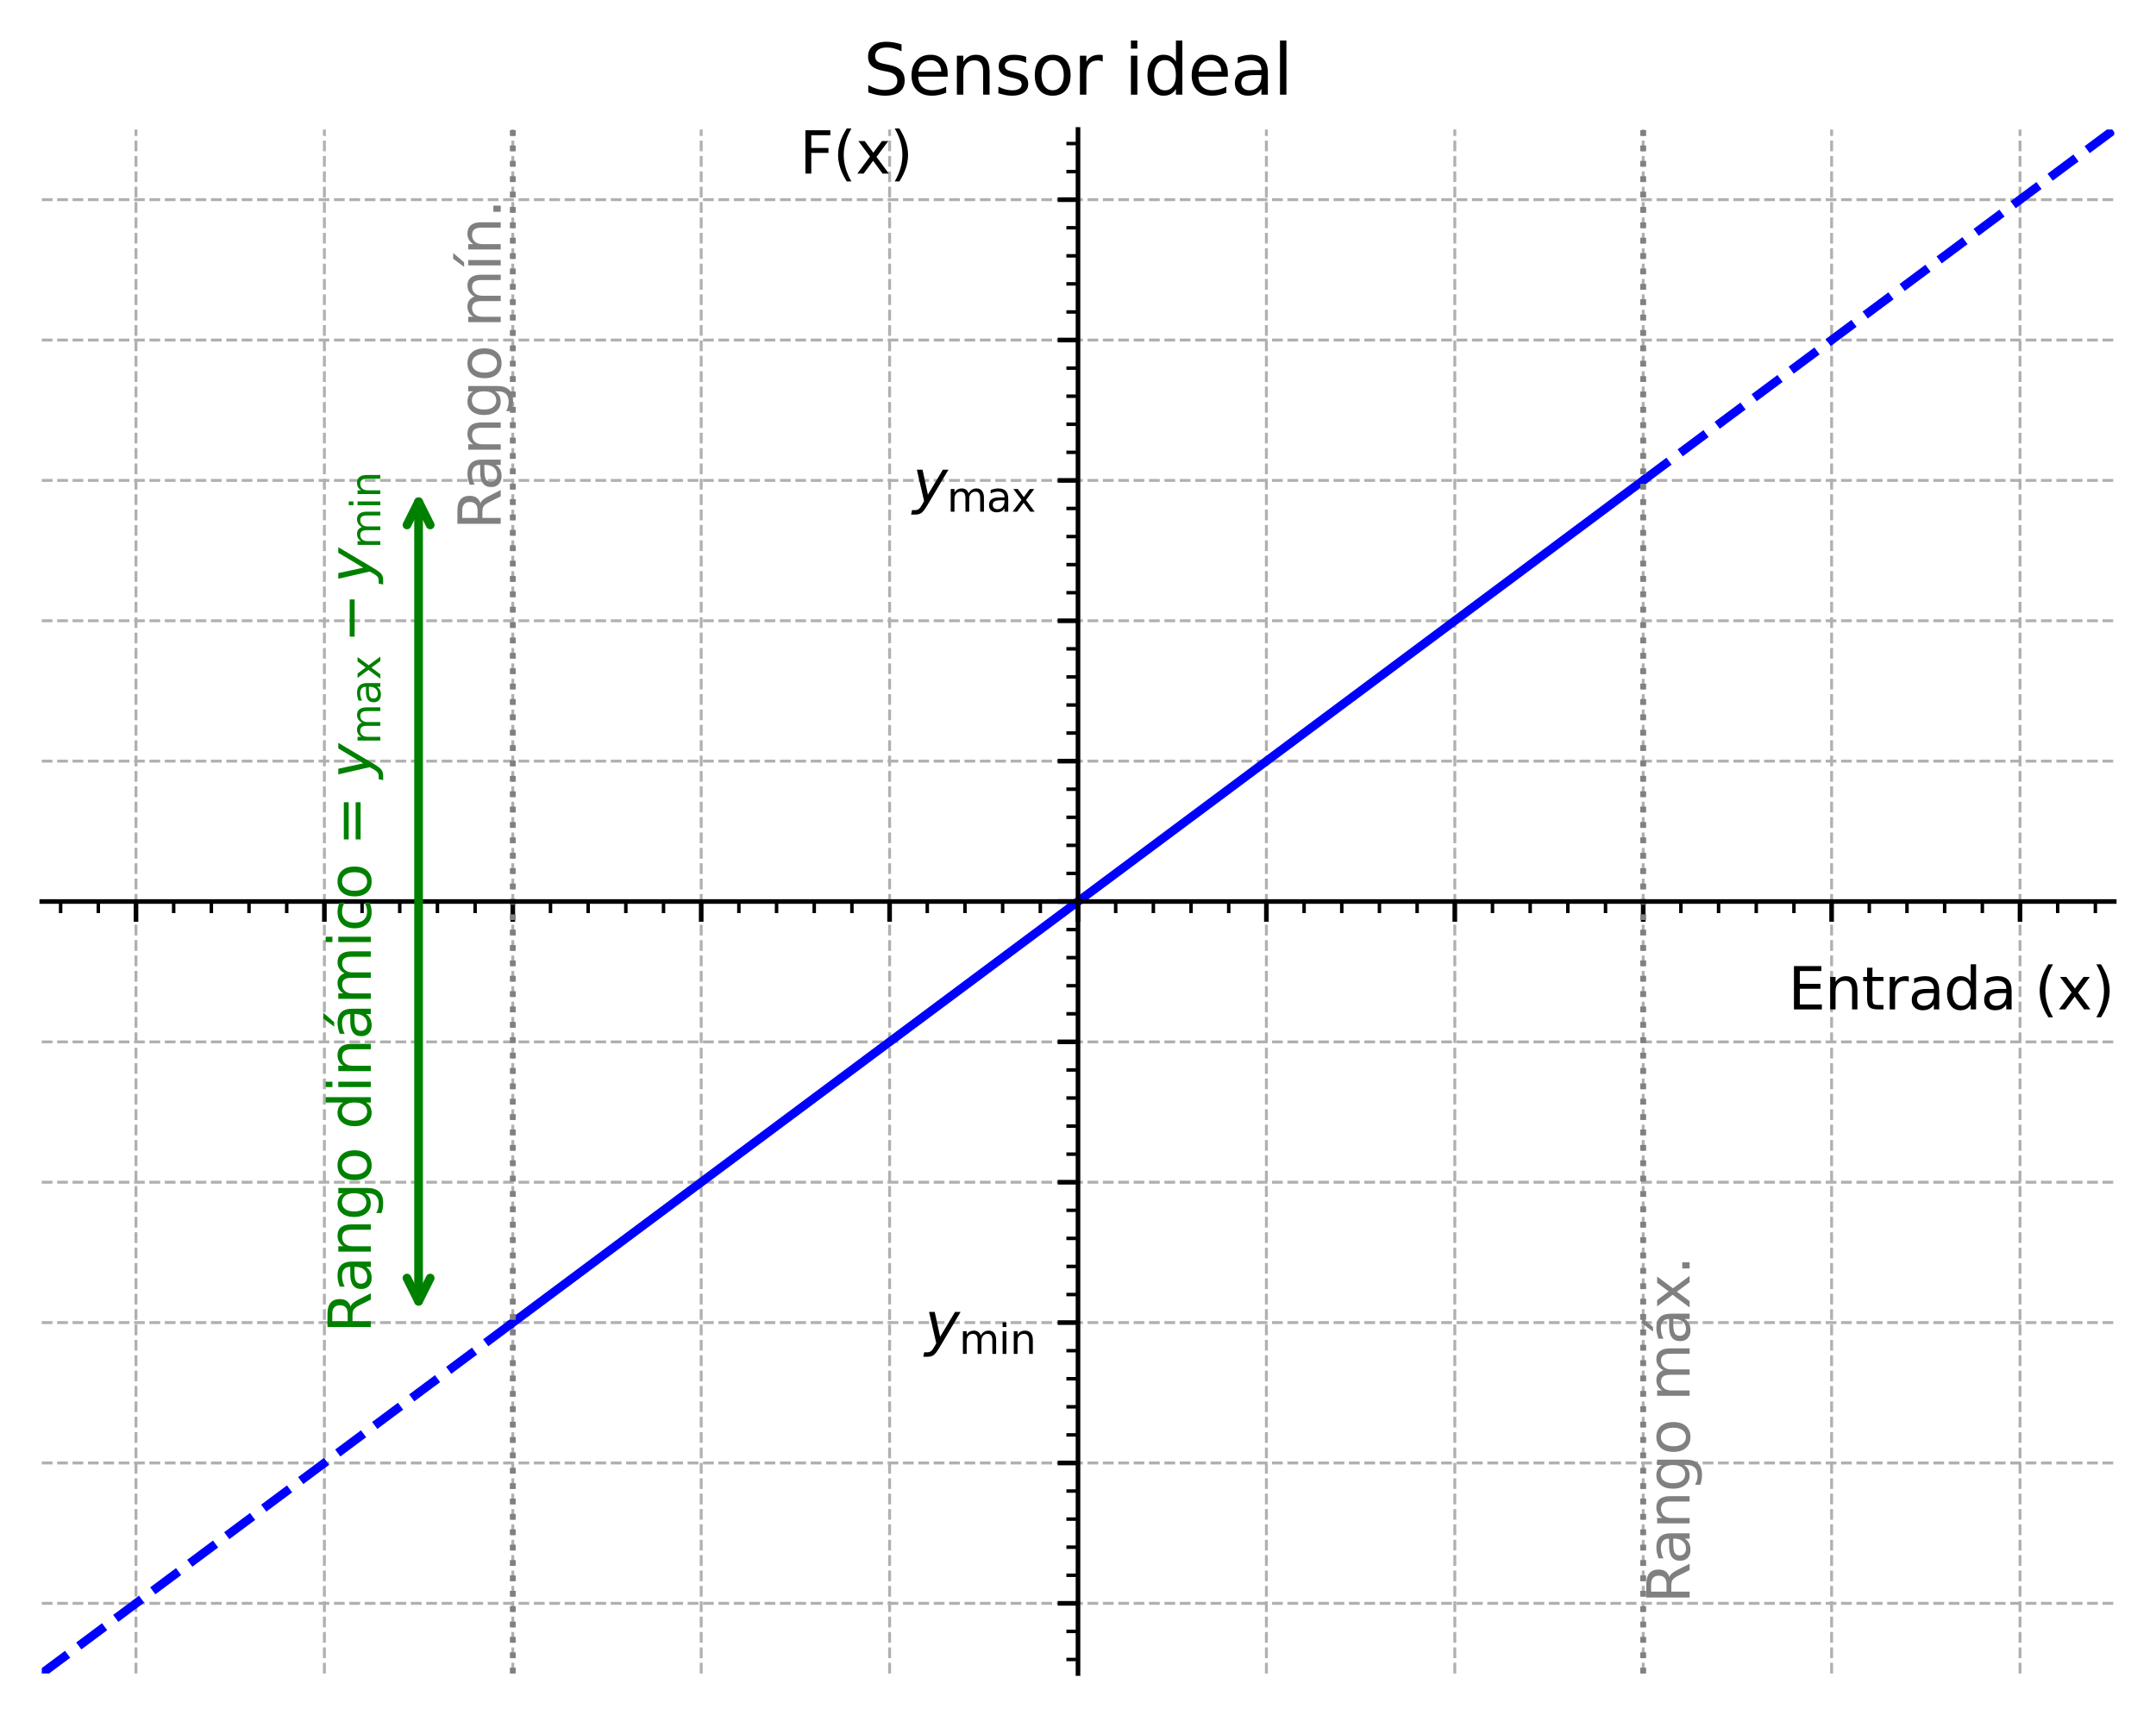 <?xml version="1.0" encoding="utf-8" standalone="no"?>
<!DOCTYPE svg PUBLIC "-//W3C//DTD SVG 1.1//EN"
  "http://www.w3.org/Graphics/SVG/1.1/DTD/svg11.dtd">
<svg xmlns:xlink="http://www.w3.org/1999/xlink" width="371.52pt" height="295.63pt" viewBox="0 0 371.52 295.63" xmlns="http://www.w3.org/2000/svg" version="1.1">
 <defs>
  <style type="text/css">*{stroke-linejoin: round; stroke-linecap: butt}</style>
 </defs>
 <g id="figure_1">
  <g id="patch_1">
   <path d="M 0 295.63 
L 371.52 295.63 
L 371.52 0 
L 0 0 
z
" style="fill: #ffffff"/>
  </g>
  <g id="axes_1">
   <g id="patch_2">
    <path d="M 7.2 288.43 
L 364.32 288.43 
L 364.32 22.318 
L 7.2 22.318 
z
" style="fill: #ffffff"/>
   </g>
   <g id="matplotlib.axis_1">
    <g id="xtick_1">
     <g id="line2d_1">
      <path d="M 23.433 288.43 
L 23.433 22.318 
" clip-path="url(#pffa26b2ac1)" style="fill: none; stroke-dasharray: 1.85,0.8; stroke-dashoffset: 0; stroke: #b0b0b0; stroke-width: 0.5"/>
     </g>
     <g id="line2d_2">
      <defs>
       <path id="mec1413c815" d="M 0 0 
L 0 3.5 
" style="stroke: #000000; stroke-width: 0.8"/>
      </defs>
      <g>
       <use xlink:href="#mec1413c815" x="23.433" y="155.374" style="stroke: #000000; stroke-width: 0.8"/>
      </g>
     </g>
    </g>
    <g id="xtick_2">
     <g id="line2d_3">
      <path d="M 55.898 288.43 
L 55.898 22.318 
" clip-path="url(#pffa26b2ac1)" style="fill: none; stroke-dasharray: 1.85,0.8; stroke-dashoffset: 0; stroke: #b0b0b0; stroke-width: 0.5"/>
     </g>
     <g id="line2d_4">
      <g>
       <use xlink:href="#mec1413c815" x="55.898" y="155.374" style="stroke: #000000; stroke-width: 0.8"/>
      </g>
     </g>
    </g>
    <g id="xtick_3">
     <g id="line2d_5">
      <path d="M 88.364 288.43 
L 88.364 22.318 
" clip-path="url(#pffa26b2ac1)" style="fill: none; stroke-dasharray: 1.85,0.8; stroke-dashoffset: 0; stroke: #b0b0b0; stroke-width: 0.5"/>
     </g>
     <g id="line2d_6">
      <g>
       <use xlink:href="#mec1413c815" x="88.364" y="155.374" style="stroke: #000000; stroke-width: 0.8"/>
      </g>
     </g>
    </g>
    <g id="xtick_4">
     <g id="line2d_7">
      <path d="M 120.829 288.43 
L 120.829 22.318 
" clip-path="url(#pffa26b2ac1)" style="fill: none; stroke-dasharray: 1.85,0.8; stroke-dashoffset: 0; stroke: #b0b0b0; stroke-width: 0.5"/>
     </g>
     <g id="line2d_8">
      <g>
       <use xlink:href="#mec1413c815" x="120.829" y="155.374" style="stroke: #000000; stroke-width: 0.8"/>
      </g>
     </g>
    </g>
    <g id="xtick_5">
     <g id="line2d_9">
      <path d="M 153.295 288.43 
L 153.295 22.318 
" clip-path="url(#pffa26b2ac1)" style="fill: none; stroke-dasharray: 1.85,0.8; stroke-dashoffset: 0; stroke: #b0b0b0; stroke-width: 0.5"/>
     </g>
     <g id="line2d_10">
      <g>
       <use xlink:href="#mec1413c815" x="153.295" y="155.374" style="stroke: #000000; stroke-width: 0.8"/>
      </g>
     </g>
    </g>
    <g id="xtick_6">
     <g id="line2d_11">
      <path d="M 185.76 288.43 
L 185.76 22.318 
" clip-path="url(#pffa26b2ac1)" style="fill: none; stroke-dasharray: 1.85,0.8; stroke-dashoffset: 0; stroke: #b0b0b0; stroke-width: 0.5"/>
     </g>
     <g id="line2d_12">
      <g>
       <use xlink:href="#mec1413c815" x="185.76" y="155.374" style="stroke: #000000; stroke-width: 0.8"/>
      </g>
     </g>
    </g>
    <g id="xtick_7">
     <g id="line2d_13">
      <path d="M 218.225 288.43 
L 218.225 22.318 
" clip-path="url(#pffa26b2ac1)" style="fill: none; stroke-dasharray: 1.85,0.8; stroke-dashoffset: 0; stroke: #b0b0b0; stroke-width: 0.5"/>
     </g>
     <g id="line2d_14">
      <g>
       <use xlink:href="#mec1413c815" x="218.225" y="155.374" style="stroke: #000000; stroke-width: 0.8"/>
      </g>
     </g>
    </g>
    <g id="xtick_8">
     <g id="line2d_15">
      <path d="M 250.691 288.43 
L 250.691 22.318 
" clip-path="url(#pffa26b2ac1)" style="fill: none; stroke-dasharray: 1.85,0.8; stroke-dashoffset: 0; stroke: #b0b0b0; stroke-width: 0.5"/>
     </g>
     <g id="line2d_16">
      <g>
       <use xlink:href="#mec1413c815" x="250.691" y="155.374" style="stroke: #000000; stroke-width: 0.8"/>
      </g>
     </g>
    </g>
    <g id="xtick_9">
     <g id="line2d_17">
      <path d="M 283.156 288.43 
L 283.156 22.318 
" clip-path="url(#pffa26b2ac1)" style="fill: none; stroke-dasharray: 1.85,0.8; stroke-dashoffset: 0; stroke: #b0b0b0; stroke-width: 0.5"/>
     </g>
     <g id="line2d_18">
      <g>
       <use xlink:href="#mec1413c815" x="283.156" y="155.374" style="stroke: #000000; stroke-width: 0.8"/>
      </g>
     </g>
    </g>
    <g id="xtick_10">
     <g id="line2d_19">
      <path d="M 315.622 288.43 
L 315.622 22.318 
" clip-path="url(#pffa26b2ac1)" style="fill: none; stroke-dasharray: 1.85,0.8; stroke-dashoffset: 0; stroke: #b0b0b0; stroke-width: 0.5"/>
     </g>
     <g id="line2d_20">
      <g>
       <use xlink:href="#mec1413c815" x="315.622" y="155.374" style="stroke: #000000; stroke-width: 0.8"/>
      </g>
     </g>
    </g>
    <g id="xtick_11">
     <g id="line2d_21">
      <path d="M 348.087 288.43 
L 348.087 22.318 
" clip-path="url(#pffa26b2ac1)" style="fill: none; stroke-dasharray: 1.85,0.8; stroke-dashoffset: 0; stroke: #b0b0b0; stroke-width: 0.5"/>
     </g>
     <g id="line2d_22">
      <g>
       <use xlink:href="#mec1413c815" x="348.087" y="155.374" style="stroke: #000000; stroke-width: 0.8"/>
      </g>
     </g>
    </g>
    <g id="xtick_12">
     <g id="line2d_23">
      <defs>
       <path id="mef62119833" d="M 0 0 
L 0 2 
" style="stroke: #000000; stroke-width: 0.6"/>
      </defs>
      <g>
       <use xlink:href="#mef62119833" x="10.447" y="155.374" style="stroke: #000000; stroke-width: 0.6"/>
      </g>
     </g>
    </g>
    <g id="xtick_13">
     <g id="line2d_24">
      <g>
       <use xlink:href="#mef62119833" x="16.94" y="155.374" style="stroke: #000000; stroke-width: 0.6"/>
      </g>
     </g>
    </g>
    <g id="xtick_14">
     <g id="line2d_25">
      <g>
       <use xlink:href="#mef62119833" x="29.926" y="155.374" style="stroke: #000000; stroke-width: 0.6"/>
      </g>
     </g>
    </g>
    <g id="xtick_15">
     <g id="line2d_26">
      <g>
       <use xlink:href="#mef62119833" x="36.419" y="155.374" style="stroke: #000000; stroke-width: 0.6"/>
      </g>
     </g>
    </g>
    <g id="xtick_16">
     <g id="line2d_27">
      <g>
       <use xlink:href="#mef62119833" x="42.912" y="155.374" style="stroke: #000000; stroke-width: 0.6"/>
      </g>
     </g>
    </g>
    <g id="xtick_17">
     <g id="line2d_28">
      <g>
       <use xlink:href="#mef62119833" x="49.405" y="155.374" style="stroke: #000000; stroke-width: 0.6"/>
      </g>
     </g>
    </g>
    <g id="xtick_18">
     <g id="line2d_29">
      <g>
       <use xlink:href="#mef62119833" x="62.391" y="155.374" style="stroke: #000000; stroke-width: 0.6"/>
      </g>
     </g>
    </g>
    <g id="xtick_19">
     <g id="line2d_30">
      <g>
       <use xlink:href="#mef62119833" x="68.884" y="155.374" style="stroke: #000000; stroke-width: 0.6"/>
      </g>
     </g>
    </g>
    <g id="xtick_20">
     <g id="line2d_31">
      <g>
       <use xlink:href="#mef62119833" x="75.377" y="155.374" style="stroke: #000000; stroke-width: 0.6"/>
      </g>
     </g>
    </g>
    <g id="xtick_21">
     <g id="line2d_32">
      <g>
       <use xlink:href="#mef62119833" x="81.871" y="155.374" style="stroke: #000000; stroke-width: 0.6"/>
      </g>
     </g>
    </g>
    <g id="xtick_22">
     <g id="line2d_33">
      <g>
       <use xlink:href="#mef62119833" x="94.857" y="155.374" style="stroke: #000000; stroke-width: 0.6"/>
      </g>
     </g>
    </g>
    <g id="xtick_23">
     <g id="line2d_34">
      <g>
       <use xlink:href="#mef62119833" x="101.35" y="155.374" style="stroke: #000000; stroke-width: 0.6"/>
      </g>
     </g>
    </g>
    <g id="xtick_24">
     <g id="line2d_35">
      <g>
       <use xlink:href="#mef62119833" x="107.843" y="155.374" style="stroke: #000000; stroke-width: 0.6"/>
      </g>
     </g>
    </g>
    <g id="xtick_25">
     <g id="line2d_36">
      <g>
       <use xlink:href="#mef62119833" x="114.336" y="155.374" style="stroke: #000000; stroke-width: 0.6"/>
      </g>
     </g>
    </g>
    <g id="xtick_26">
     <g id="line2d_37">
      <g>
       <use xlink:href="#mef62119833" x="127.322" y="155.374" style="stroke: #000000; stroke-width: 0.6"/>
      </g>
     </g>
    </g>
    <g id="xtick_27">
     <g id="line2d_38">
      <g>
       <use xlink:href="#mef62119833" x="133.815" y="155.374" style="stroke: #000000; stroke-width: 0.6"/>
      </g>
     </g>
    </g>
    <g id="xtick_28">
     <g id="line2d_39">
      <g>
       <use xlink:href="#mef62119833" x="140.308" y="155.374" style="stroke: #000000; stroke-width: 0.6"/>
      </g>
     </g>
    </g>
    <g id="xtick_29">
     <g id="line2d_40">
      <g>
       <use xlink:href="#mef62119833" x="146.801" y="155.374" style="stroke: #000000; stroke-width: 0.6"/>
      </g>
     </g>
    </g>
    <g id="xtick_30">
     <g id="line2d_41">
      <g>
       <use xlink:href="#mef62119833" x="159.788" y="155.374" style="stroke: #000000; stroke-width: 0.6"/>
      </g>
     </g>
    </g>
    <g id="xtick_31">
     <g id="line2d_42">
      <g>
       <use xlink:href="#mef62119833" x="166.281" y="155.374" style="stroke: #000000; stroke-width: 0.6"/>
      </g>
     </g>
    </g>
    <g id="xtick_32">
     <g id="line2d_43">
      <g>
       <use xlink:href="#mef62119833" x="172.774" y="155.374" style="stroke: #000000; stroke-width: 0.6"/>
      </g>
     </g>
    </g>
    <g id="xtick_33">
     <g id="line2d_44">
      <g>
       <use xlink:href="#mef62119833" x="179.267" y="155.374" style="stroke: #000000; stroke-width: 0.6"/>
      </g>
     </g>
    </g>
    <g id="xtick_34">
     <g id="line2d_45">
      <g>
       <use xlink:href="#mef62119833" x="192.253" y="155.374" style="stroke: #000000; stroke-width: 0.6"/>
      </g>
     </g>
    </g>
    <g id="xtick_35">
     <g id="line2d_46">
      <g>
       <use xlink:href="#mef62119833" x="198.746" y="155.374" style="stroke: #000000; stroke-width: 0.6"/>
      </g>
     </g>
    </g>
    <g id="xtick_36">
     <g id="line2d_47">
      <g>
       <use xlink:href="#mef62119833" x="205.239" y="155.374" style="stroke: #000000; stroke-width: 0.6"/>
      </g>
     </g>
    </g>
    <g id="xtick_37">
     <g id="line2d_48">
      <g>
       <use xlink:href="#mef62119833" x="211.732" y="155.374" style="stroke: #000000; stroke-width: 0.6"/>
      </g>
     </g>
    </g>
    <g id="xtick_38">
     <g id="line2d_49">
      <g>
       <use xlink:href="#mef62119833" x="224.719" y="155.374" style="stroke: #000000; stroke-width: 0.6"/>
      </g>
     </g>
    </g>
    <g id="xtick_39">
     <g id="line2d_50">
      <g>
       <use xlink:href="#mef62119833" x="231.212" y="155.374" style="stroke: #000000; stroke-width: 0.6"/>
      </g>
     </g>
    </g>
    <g id="xtick_40">
     <g id="line2d_51">
      <g>
       <use xlink:href="#mef62119833" x="237.705" y="155.374" style="stroke: #000000; stroke-width: 0.6"/>
      </g>
     </g>
    </g>
    <g id="xtick_41">
     <g id="line2d_52">
      <g>
       <use xlink:href="#mef62119833" x="244.198" y="155.374" style="stroke: #000000; stroke-width: 0.6"/>
      </g>
     </g>
    </g>
    <g id="xtick_42">
     <g id="line2d_53">
      <g>
       <use xlink:href="#mef62119833" x="257.184" y="155.374" style="stroke: #000000; stroke-width: 0.6"/>
      </g>
     </g>
    </g>
    <g id="xtick_43">
     <g id="line2d_54">
      <g>
       <use xlink:href="#mef62119833" x="263.677" y="155.374" style="stroke: #000000; stroke-width: 0.6"/>
      </g>
     </g>
    </g>
    <g id="xtick_44">
     <g id="line2d_55">
      <g>
       <use xlink:href="#mef62119833" x="270.17" y="155.374" style="stroke: #000000; stroke-width: 0.6"/>
      </g>
     </g>
    </g>
    <g id="xtick_45">
     <g id="line2d_56">
      <g>
       <use xlink:href="#mef62119833" x="276.663" y="155.374" style="stroke: #000000; stroke-width: 0.6"/>
      </g>
     </g>
    </g>
    <g id="xtick_46">
     <g id="line2d_57">
      <g>
       <use xlink:href="#mef62119833" x="289.649" y="155.374" style="stroke: #000000; stroke-width: 0.6"/>
      </g>
     </g>
    </g>
    <g id="xtick_47">
     <g id="line2d_58">
      <g>
       <use xlink:href="#mef62119833" x="296.143" y="155.374" style="stroke: #000000; stroke-width: 0.6"/>
      </g>
     </g>
    </g>
    <g id="xtick_48">
     <g id="line2d_59">
      <g>
       <use xlink:href="#mef62119833" x="302.636" y="155.374" style="stroke: #000000; stroke-width: 0.6"/>
      </g>
     </g>
    </g>
    <g id="xtick_49">
     <g id="line2d_60">
      <g>
       <use xlink:href="#mef62119833" x="309.129" y="155.374" style="stroke: #000000; stroke-width: 0.6"/>
      </g>
     </g>
    </g>
    <g id="xtick_50">
     <g id="line2d_61">
      <g>
       <use xlink:href="#mef62119833" x="322.115" y="155.374" style="stroke: #000000; stroke-width: 0.6"/>
      </g>
     </g>
    </g>
    <g id="xtick_51">
     <g id="line2d_62">
      <g>
       <use xlink:href="#mef62119833" x="328.608" y="155.374" style="stroke: #000000; stroke-width: 0.6"/>
      </g>
     </g>
    </g>
    <g id="xtick_52">
     <g id="line2d_63">
      <g>
       <use xlink:href="#mef62119833" x="335.101" y="155.374" style="stroke: #000000; stroke-width: 0.6"/>
      </g>
     </g>
    </g>
    <g id="xtick_53">
     <g id="line2d_64">
      <g>
       <use xlink:href="#mef62119833" x="341.594" y="155.374" style="stroke: #000000; stroke-width: 0.6"/>
      </g>
     </g>
    </g>
    <g id="xtick_54">
     <g id="line2d_65">
      <g>
       <use xlink:href="#mef62119833" x="354.58" y="155.374" style="stroke: #000000; stroke-width: 0.6"/>
      </g>
     </g>
    </g>
    <g id="xtick_55">
     <g id="line2d_66">
      <g>
       <use xlink:href="#mef62119833" x="361.073" y="155.374" style="stroke: #000000; stroke-width: 0.6"/>
      </g>
     </g>
    </g>
    <g id="text_1">
     <!-- Entrada (x) -->
     <g transform="translate(308.128 173.973) scale(0.1 -0.1)">
      <defs>
       <path id="DejaVuSans-45" d="M 628 4666 
L 3578 4666 
L 3578 4134 
L 1259 4134 
L 1259 2753 
L 3481 2753 
L 3481 2222 
L 1259 2222 
L 1259 531 
L 3634 531 
L 3634 0 
L 628 0 
L 628 4666 
z
" transform="scale(0.016)"/>
       <path id="DejaVuSans-6e" d="M 3513 2113 
L 3513 0 
L 2938 0 
L 2938 2094 
Q 2938 2591 2744 2837 
Q 2550 3084 2163 3084 
Q 1697 3084 1428 2787 
Q 1159 2491 1159 1978 
L 1159 0 
L 581 0 
L 581 3500 
L 1159 3500 
L 1159 2956 
Q 1366 3272 1645 3428 
Q 1925 3584 2291 3584 
Q 2894 3584 3203 3211 
Q 3513 2838 3513 2113 
z
" transform="scale(0.016)"/>
       <path id="DejaVuSans-74" d="M 1172 4494 
L 1172 3500 
L 2356 3500 
L 2356 3053 
L 1172 3053 
L 1172 1153 
Q 1172 725 1289 603 
Q 1406 481 1766 481 
L 2356 481 
L 2356 0 
L 1766 0 
Q 1100 0 847 248 
Q 594 497 594 1153 
L 594 3053 
L 172 3053 
L 172 3500 
L 594 3500 
L 594 4494 
L 1172 4494 
z
" transform="scale(0.016)"/>
       <path id="DejaVuSans-72" d="M 2631 2963 
Q 2534 3019 2420 3045 
Q 2306 3072 2169 3072 
Q 1681 3072 1420 2755 
Q 1159 2438 1159 1844 
L 1159 0 
L 581 0 
L 581 3500 
L 1159 3500 
L 1159 2956 
Q 1341 3275 1631 3429 
Q 1922 3584 2338 3584 
Q 2397 3584 2469 3576 
Q 2541 3569 2628 3553 
L 2631 2963 
z
" transform="scale(0.016)"/>
       <path id="DejaVuSans-61" d="M 2194 1759 
Q 1497 1759 1228 1600 
Q 959 1441 959 1056 
Q 959 750 1161 570 
Q 1363 391 1709 391 
Q 2188 391 2477 730 
Q 2766 1069 2766 1631 
L 2766 1759 
L 2194 1759 
z
M 3341 1997 
L 3341 0 
L 2766 0 
L 2766 531 
Q 2569 213 2275 61 
Q 1981 -91 1556 -91 
Q 1019 -91 701 211 
Q 384 513 384 1019 
Q 384 1609 779 1909 
Q 1175 2209 1959 2209 
L 2766 2209 
L 2766 2266 
Q 2766 2663 2505 2880 
Q 2244 3097 1772 3097 
Q 1472 3097 1187 3025 
Q 903 2953 641 2809 
L 641 3341 
Q 956 3463 1253 3523 
Q 1550 3584 1831 3584 
Q 2591 3584 2966 3190 
Q 3341 2797 3341 1997 
z
" transform="scale(0.016)"/>
       <path id="DejaVuSans-64" d="M 2906 2969 
L 2906 4863 
L 3481 4863 
L 3481 0 
L 2906 0 
L 2906 525 
Q 2725 213 2448 61 
Q 2172 -91 1784 -91 
Q 1150 -91 751 415 
Q 353 922 353 1747 
Q 353 2572 751 3078 
Q 1150 3584 1784 3584 
Q 2172 3584 2448 3432 
Q 2725 3281 2906 2969 
z
M 947 1747 
Q 947 1113 1208 752 
Q 1469 391 1925 391 
Q 2381 391 2643 752 
Q 2906 1113 2906 1747 
Q 2906 2381 2643 2742 
Q 2381 3103 1925 3103 
Q 1469 3103 1208 2742 
Q 947 2381 947 1747 
z
" transform="scale(0.016)"/>
       <path id="DejaVuSans-20" transform="scale(0.016)"/>
       <path id="DejaVuSans-28" d="M 1984 4856 
Q 1566 4138 1362 3434 
Q 1159 2731 1159 2009 
Q 1159 1288 1364 580 
Q 1569 -128 1984 -844 
L 1484 -844 
Q 1016 -109 783 600 
Q 550 1309 550 2009 
Q 550 2706 781 3412 
Q 1013 4119 1484 4856 
L 1984 4856 
z
" transform="scale(0.016)"/>
       <path id="DejaVuSans-78" d="M 3513 3500 
L 2247 1797 
L 3578 0 
L 2900 0 
L 1881 1375 
L 863 0 
L 184 0 
L 1544 1831 
L 300 3500 
L 978 3500 
L 1906 2253 
L 2834 3500 
L 3513 3500 
z
" transform="scale(0.016)"/>
       <path id="DejaVuSans-29" d="M 513 4856 
L 1013 4856 
Q 1481 4119 1714 3412 
Q 1947 2706 1947 2009 
Q 1947 1309 1714 600 
Q 1481 -109 1013 -844 
L 513 -844 
Q 928 -128 1133 580 
Q 1338 1288 1338 2009 
Q 1338 2731 1133 3434 
Q 928 4138 513 4856 
z
" transform="scale(0.016)"/>
      </defs>
      <use xlink:href="#DejaVuSans-45"/>
      <use xlink:href="#DejaVuSans-6e" transform="translate(63.184 0)"/>
      <use xlink:href="#DejaVuSans-74" transform="translate(126.562 0)"/>
      <use xlink:href="#DejaVuSans-72" transform="translate(165.771 0)"/>
      <use xlink:href="#DejaVuSans-61" transform="translate(206.885 0)"/>
      <use xlink:href="#DejaVuSans-64" transform="translate(268.164 0)"/>
      <use xlink:href="#DejaVuSans-61" transform="translate(331.641 0)"/>
      <use xlink:href="#DejaVuSans-20" transform="translate(392.92 0)"/>
      <use xlink:href="#DejaVuSans-28" transform="translate(424.707 0)"/>
      <use xlink:href="#DejaVuSans-78" transform="translate(463.721 0)"/>
      <use xlink:href="#DejaVuSans-29" transform="translate(522.9 0)"/>
     </g>
    </g>
   </g>
   <g id="matplotlib.axis_2">
    <g id="ytick_1">
     <g id="line2d_67">
      <path d="M 7.2 276.334 
L 364.32 276.334 
" clip-path="url(#pffa26b2ac1)" style="fill: none; stroke-dasharray: 1.85,0.8; stroke-dashoffset: 0; stroke: #b0b0b0; stroke-width: 0.5"/>
     </g>
     <g id="line2d_68">
      <defs>
       <path id="meab68f6407" d="M 0 0 
L -3.5 0 
" style="stroke: #000000; stroke-width: 0.8"/>
      </defs>
      <g>
       <use xlink:href="#meab68f6407" x="185.76" y="276.334" style="stroke: #000000; stroke-width: 0.8"/>
      </g>
     </g>
    </g>
    <g id="ytick_2">
     <g id="line2d_69">
      <path d="M 7.2 252.142 
L 364.32 252.142 
" clip-path="url(#pffa26b2ac1)" style="fill: none; stroke-dasharray: 1.85,0.8; stroke-dashoffset: 0; stroke: #b0b0b0; stroke-width: 0.5"/>
     </g>
     <g id="line2d_70">
      <g>
       <use xlink:href="#meab68f6407" x="185.76" y="252.142" style="stroke: #000000; stroke-width: 0.8"/>
      </g>
     </g>
    </g>
    <g id="ytick_3">
     <g id="line2d_71">
      <path d="M 7.2 227.95 
L 364.32 227.95 
" clip-path="url(#pffa26b2ac1)" style="fill: none; stroke-dasharray: 1.85,0.8; stroke-dashoffset: 0; stroke: #b0b0b0; stroke-width: 0.5"/>
     </g>
     <g id="line2d_72">
      <g>
       <use xlink:href="#meab68f6407" x="185.76" y="227.95" style="stroke: #000000; stroke-width: 0.8"/>
      </g>
     </g>
     <g id="text_2">
      <!-- $y_{\mathrm{min}}$ -->
      <g transform="translate(159.36 231.739) scale(0.1 -0.1)">
       <defs>
        <path id="DejaVuSans-Oblique-79" d="M 1588 -325 
Q 1188 -997 936 -1164 
Q 684 -1331 294 -1331 
L -159 -1331 
L -63 -850 
L 269 -850 
Q 509 -850 678 -719 
Q 847 -588 1056 -206 
L 1234 128 
L 459 3500 
L 1069 3500 
L 1650 819 
L 3256 3500 
L 3859 3500 
L 1588 -325 
z
" transform="scale(0.016)"/>
        <path id="DejaVuSans-6d" d="M 3328 2828 
Q 3544 3216 3844 3400 
Q 4144 3584 4550 3584 
Q 5097 3584 5394 3201 
Q 5691 2819 5691 2113 
L 5691 0 
L 5113 0 
L 5113 2094 
Q 5113 2597 4934 2840 
Q 4756 3084 4391 3084 
Q 3944 3084 3684 2787 
Q 3425 2491 3425 1978 
L 3425 0 
L 2847 0 
L 2847 2094 
Q 2847 2600 2669 2842 
Q 2491 3084 2119 3084 
Q 1678 3084 1418 2786 
Q 1159 2488 1159 1978 
L 1159 0 
L 581 0 
L 581 3500 
L 1159 3500 
L 1159 2956 
Q 1356 3278 1631 3431 
Q 1906 3584 2284 3584 
Q 2666 3584 2933 3390 
Q 3200 3197 3328 2828 
z
" transform="scale(0.016)"/>
        <path id="DejaVuSans-69" d="M 603 3500 
L 1178 3500 
L 1178 0 
L 603 0 
L 603 3500 
z
M 603 4863 
L 1178 4863 
L 1178 4134 
L 603 4134 
L 603 4863 
z
" transform="scale(0.016)"/>
       </defs>
       <use xlink:href="#DejaVuSans-Oblique-79" transform="translate(0 0.312)"/>
       <use xlink:href="#DejaVuSans-6d" transform="translate(59.18 -16.094) scale(0.7)"/>
       <use xlink:href="#DejaVuSans-69" transform="translate(127.368 -16.094) scale(0.7)"/>
       <use xlink:href="#DejaVuSans-6e" transform="translate(146.816 -16.094) scale(0.7)"/>
      </g>
     </g>
    </g>
    <g id="ytick_4">
     <g id="line2d_73">
      <path d="M 7.2 203.758 
L 364.32 203.758 
" clip-path="url(#pffa26b2ac1)" style="fill: none; stroke-dasharray: 1.85,0.8; stroke-dashoffset: 0; stroke: #b0b0b0; stroke-width: 0.5"/>
     </g>
     <g id="line2d_74">
      <g>
       <use xlink:href="#meab68f6407" x="185.76" y="203.758" style="stroke: #000000; stroke-width: 0.8"/>
      </g>
     </g>
    </g>
    <g id="ytick_5">
     <g id="line2d_75">
      <path d="M 7.2 179.566 
L 364.32 179.566 
" clip-path="url(#pffa26b2ac1)" style="fill: none; stroke-dasharray: 1.85,0.8; stroke-dashoffset: 0; stroke: #b0b0b0; stroke-width: 0.5"/>
     </g>
     <g id="line2d_76">
      <g>
       <use xlink:href="#meab68f6407" x="185.76" y="179.566" style="stroke: #000000; stroke-width: 0.8"/>
      </g>
     </g>
    </g>
    <g id="ytick_6">
     <g id="line2d_77">
      <path d="M 7.2 155.374 
L 364.32 155.374 
" clip-path="url(#pffa26b2ac1)" style="fill: none; stroke-dasharray: 1.85,0.8; stroke-dashoffset: 0; stroke: #b0b0b0; stroke-width: 0.5"/>
     </g>
     <g id="line2d_78">
      <g>
       <use xlink:href="#meab68f6407" x="185.76" y="155.374" style="stroke: #000000; stroke-width: 0.8"/>
      </g>
     </g>
    </g>
    <g id="ytick_7">
     <g id="line2d_79">
      <path d="M 7.2 131.182 
L 364.32 131.182 
" clip-path="url(#pffa26b2ac1)" style="fill: none; stroke-dasharray: 1.85,0.8; stroke-dashoffset: 0; stroke: #b0b0b0; stroke-width: 0.5"/>
     </g>
     <g id="line2d_80">
      <g>
       <use xlink:href="#meab68f6407" x="185.76" y="131.182" style="stroke: #000000; stroke-width: 0.8"/>
      </g>
     </g>
    </g>
    <g id="ytick_8">
     <g id="line2d_81">
      <path d="M 7.2 106.99 
L 364.32 106.99 
" clip-path="url(#pffa26b2ac1)" style="fill: none; stroke-dasharray: 1.85,0.8; stroke-dashoffset: 0; stroke: #b0b0b0; stroke-width: 0.5"/>
     </g>
     <g id="line2d_82">
      <g>
       <use xlink:href="#meab68f6407" x="185.76" y="106.99" style="stroke: #000000; stroke-width: 0.8"/>
      </g>
     </g>
    </g>
    <g id="ytick_9">
     <g id="line2d_83">
      <path d="M 7.2 82.798 
L 364.32 82.798 
" clip-path="url(#pffa26b2ac1)" style="fill: none; stroke-dasharray: 1.85,0.8; stroke-dashoffset: 0; stroke: #b0b0b0; stroke-width: 0.5"/>
     </g>
     <g id="line2d_84">
      <g>
       <use xlink:href="#meab68f6407" x="185.76" y="82.798" style="stroke: #000000; stroke-width: 0.8"/>
      </g>
     </g>
     <g id="text_3">
      <!-- $y_{\mathrm{max}}$ -->
      <g transform="translate(157.26 86.587) scale(0.1 -0.1)">
       <use xlink:href="#DejaVuSans-Oblique-79" transform="translate(0 0.312)"/>
       <use xlink:href="#DejaVuSans-6d" transform="translate(59.18 -16.094) scale(0.7)"/>
       <use xlink:href="#DejaVuSans-61" transform="translate(127.368 -16.094) scale(0.7)"/>
       <use xlink:href="#DejaVuSans-78" transform="translate(170.264 -16.094) scale(0.7)"/>
      </g>
     </g>
    </g>
    <g id="ytick_10">
     <g id="line2d_85">
      <path d="M 7.2 58.606 
L 364.32 58.606 
" clip-path="url(#pffa26b2ac1)" style="fill: none; stroke-dasharray: 1.85,0.8; stroke-dashoffset: 0; stroke: #b0b0b0; stroke-width: 0.5"/>
     </g>
     <g id="line2d_86">
      <g>
       <use xlink:href="#meab68f6407" x="185.76" y="58.606" style="stroke: #000000; stroke-width: 0.8"/>
      </g>
     </g>
    </g>
    <g id="ytick_11">
     <g id="line2d_87">
      <path d="M 7.2 34.414 
L 364.32 34.414 
" clip-path="url(#pffa26b2ac1)" style="fill: none; stroke-dasharray: 1.85,0.8; stroke-dashoffset: 0; stroke: #b0b0b0; stroke-width: 0.5"/>
     </g>
     <g id="line2d_88">
      <g>
       <use xlink:href="#meab68f6407" x="185.76" y="34.414" style="stroke: #000000; stroke-width: 0.8"/>
      </g>
     </g>
    </g>
    <g id="ytick_12">
     <g id="line2d_89">
      <defs>
       <path id="m703b7d71b9" d="M 0 0 
L -2 0 
" style="stroke: #000000; stroke-width: 0.6"/>
      </defs>
      <g>
       <use xlink:href="#m703b7d71b9" x="185.76" y="286.011" style="stroke: #000000; stroke-width: 0.6"/>
      </g>
     </g>
    </g>
    <g id="ytick_13">
     <g id="line2d_90">
      <g>
       <use xlink:href="#m703b7d71b9" x="185.76" y="281.173" style="stroke: #000000; stroke-width: 0.6"/>
      </g>
     </g>
    </g>
    <g id="ytick_14">
     <g id="line2d_91">
      <g>
       <use xlink:href="#m703b7d71b9" x="185.76" y="271.496" style="stroke: #000000; stroke-width: 0.6"/>
      </g>
     </g>
    </g>
    <g id="ytick_15">
     <g id="line2d_92">
      <g>
       <use xlink:href="#m703b7d71b9" x="185.76" y="266.657" style="stroke: #000000; stroke-width: 0.6"/>
      </g>
     </g>
    </g>
    <g id="ytick_16">
     <g id="line2d_93">
      <g>
       <use xlink:href="#m703b7d71b9" x="185.76" y="261.819" style="stroke: #000000; stroke-width: 0.6"/>
      </g>
     </g>
    </g>
    <g id="ytick_17">
     <g id="line2d_94">
      <g>
       <use xlink:href="#m703b7d71b9" x="185.76" y="256.981" style="stroke: #000000; stroke-width: 0.6"/>
      </g>
     </g>
    </g>
    <g id="ytick_18">
     <g id="line2d_95">
      <g>
       <use xlink:href="#m703b7d71b9" x="185.76" y="247.304" style="stroke: #000000; stroke-width: 0.6"/>
      </g>
     </g>
    </g>
    <g id="ytick_19">
     <g id="line2d_96">
      <g>
       <use xlink:href="#m703b7d71b9" x="185.76" y="242.465" style="stroke: #000000; stroke-width: 0.6"/>
      </g>
     </g>
    </g>
    <g id="ytick_20">
     <g id="line2d_97">
      <g>
       <use xlink:href="#m703b7d71b9" x="185.76" y="237.627" style="stroke: #000000; stroke-width: 0.6"/>
      </g>
     </g>
    </g>
    <g id="ytick_21">
     <g id="line2d_98">
      <g>
       <use xlink:href="#m703b7d71b9" x="185.76" y="232.789" style="stroke: #000000; stroke-width: 0.6"/>
      </g>
     </g>
    </g>
    <g id="ytick_22">
     <g id="line2d_99">
      <g>
       <use xlink:href="#m703b7d71b9" x="185.76" y="223.112" style="stroke: #000000; stroke-width: 0.6"/>
      </g>
     </g>
    </g>
    <g id="ytick_23">
     <g id="line2d_100">
      <g>
       <use xlink:href="#m703b7d71b9" x="185.76" y="218.273" style="stroke: #000000; stroke-width: 0.6"/>
      </g>
     </g>
    </g>
    <g id="ytick_24">
     <g id="line2d_101">
      <g>
       <use xlink:href="#m703b7d71b9" x="185.76" y="213.435" style="stroke: #000000; stroke-width: 0.6"/>
      </g>
     </g>
    </g>
    <g id="ytick_25">
     <g id="line2d_102">
      <g>
       <use xlink:href="#m703b7d71b9" x="185.76" y="208.597" style="stroke: #000000; stroke-width: 0.6"/>
      </g>
     </g>
    </g>
    <g id="ytick_26">
     <g id="line2d_103">
      <g>
       <use xlink:href="#m703b7d71b9" x="185.76" y="198.92" style="stroke: #000000; stroke-width: 0.6"/>
      </g>
     </g>
    </g>
    <g id="ytick_27">
     <g id="line2d_104">
      <g>
       <use xlink:href="#m703b7d71b9" x="185.76" y="194.081" style="stroke: #000000; stroke-width: 0.6"/>
      </g>
     </g>
    </g>
    <g id="ytick_28">
     <g id="line2d_105">
      <g>
       <use xlink:href="#m703b7d71b9" x="185.76" y="189.243" style="stroke: #000000; stroke-width: 0.6"/>
      </g>
     </g>
    </g>
    <g id="ytick_29">
     <g id="line2d_106">
      <g>
       <use xlink:href="#m703b7d71b9" x="185.76" y="184.405" style="stroke: #000000; stroke-width: 0.6"/>
      </g>
     </g>
    </g>
    <g id="ytick_30">
     <g id="line2d_107">
      <g>
       <use xlink:href="#m703b7d71b9" x="185.76" y="174.728" style="stroke: #000000; stroke-width: 0.6"/>
      </g>
     </g>
    </g>
    <g id="ytick_31">
     <g id="line2d_108">
      <g>
       <use xlink:href="#m703b7d71b9" x="185.76" y="169.889" style="stroke: #000000; stroke-width: 0.6"/>
      </g>
     </g>
    </g>
    <g id="ytick_32">
     <g id="line2d_109">
      <g>
       <use xlink:href="#m703b7d71b9" x="185.76" y="165.051" style="stroke: #000000; stroke-width: 0.6"/>
      </g>
     </g>
    </g>
    <g id="ytick_33">
     <g id="line2d_110">
      <g>
       <use xlink:href="#m703b7d71b9" x="185.76" y="160.213" style="stroke: #000000; stroke-width: 0.6"/>
      </g>
     </g>
    </g>
    <g id="ytick_34">
     <g id="line2d_111">
      <g>
       <use xlink:href="#m703b7d71b9" x="185.76" y="150.536" style="stroke: #000000; stroke-width: 0.6"/>
      </g>
     </g>
    </g>
    <g id="ytick_35">
     <g id="line2d_112">
      <g>
       <use xlink:href="#m703b7d71b9" x="185.76" y="145.697" style="stroke: #000000; stroke-width: 0.6"/>
      </g>
     </g>
    </g>
    <g id="ytick_36">
     <g id="line2d_113">
      <g>
       <use xlink:href="#m703b7d71b9" x="185.76" y="140.859" style="stroke: #000000; stroke-width: 0.6"/>
      </g>
     </g>
    </g>
    <g id="ytick_37">
     <g id="line2d_114">
      <g>
       <use xlink:href="#m703b7d71b9" x="185.76" y="136.021" style="stroke: #000000; stroke-width: 0.6"/>
      </g>
     </g>
    </g>
    <g id="ytick_38">
     <g id="line2d_115">
      <g>
       <use xlink:href="#m703b7d71b9" x="185.76" y="126.344" style="stroke: #000000; stroke-width: 0.6"/>
      </g>
     </g>
    </g>
    <g id="ytick_39">
     <g id="line2d_116">
      <g>
       <use xlink:href="#m703b7d71b9" x="185.76" y="121.505" style="stroke: #000000; stroke-width: 0.6"/>
      </g>
     </g>
    </g>
    <g id="ytick_40">
     <g id="line2d_117">
      <g>
       <use xlink:href="#m703b7d71b9" x="185.76" y="116.667" style="stroke: #000000; stroke-width: 0.6"/>
      </g>
     </g>
    </g>
    <g id="ytick_41">
     <g id="line2d_118">
      <g>
       <use xlink:href="#m703b7d71b9" x="185.76" y="111.829" style="stroke: #000000; stroke-width: 0.6"/>
      </g>
     </g>
    </g>
    <g id="ytick_42">
     <g id="line2d_119">
      <g>
       <use xlink:href="#m703b7d71b9" x="185.76" y="102.152" style="stroke: #000000; stroke-width: 0.6"/>
      </g>
     </g>
    </g>
    <g id="ytick_43">
     <g id="line2d_120">
      <g>
       <use xlink:href="#m703b7d71b9" x="185.76" y="97.313" style="stroke: #000000; stroke-width: 0.6"/>
      </g>
     </g>
    </g>
    <g id="ytick_44">
     <g id="line2d_121">
      <g>
       <use xlink:href="#m703b7d71b9" x="185.76" y="92.475" style="stroke: #000000; stroke-width: 0.6"/>
      </g>
     </g>
    </g>
    <g id="ytick_45">
     <g id="line2d_122">
      <g>
       <use xlink:href="#m703b7d71b9" x="185.76" y="87.637" style="stroke: #000000; stroke-width: 0.6"/>
      </g>
     </g>
    </g>
    <g id="ytick_46">
     <g id="line2d_123">
      <g>
       <use xlink:href="#m703b7d71b9" x="185.76" y="77.96" style="stroke: #000000; stroke-width: 0.6"/>
      </g>
     </g>
    </g>
    <g id="ytick_47">
     <g id="line2d_124">
      <g>
       <use xlink:href="#m703b7d71b9" x="185.76" y="73.121" style="stroke: #000000; stroke-width: 0.6"/>
      </g>
     </g>
    </g>
    <g id="ytick_48">
     <g id="line2d_125">
      <g>
       <use xlink:href="#m703b7d71b9" x="185.76" y="68.283" style="stroke: #000000; stroke-width: 0.6"/>
      </g>
     </g>
    </g>
    <g id="ytick_49">
     <g id="line2d_126">
      <g>
       <use xlink:href="#m703b7d71b9" x="185.76" y="63.445" style="stroke: #000000; stroke-width: 0.6"/>
      </g>
     </g>
    </g>
    <g id="ytick_50">
     <g id="line2d_127">
      <g>
       <use xlink:href="#m703b7d71b9" x="185.76" y="53.768" style="stroke: #000000; stroke-width: 0.6"/>
      </g>
     </g>
    </g>
    <g id="ytick_51">
     <g id="line2d_128">
      <g>
       <use xlink:href="#m703b7d71b9" x="185.76" y="48.929" style="stroke: #000000; stroke-width: 0.6"/>
      </g>
     </g>
    </g>
    <g id="ytick_52">
     <g id="line2d_129">
      <g>
       <use xlink:href="#m703b7d71b9" x="185.76" y="44.091" style="stroke: #000000; stroke-width: 0.6"/>
      </g>
     </g>
    </g>
    <g id="ytick_53">
     <g id="line2d_130">
      <g>
       <use xlink:href="#m703b7d71b9" x="185.76" y="39.253" style="stroke: #000000; stroke-width: 0.6"/>
      </g>
     </g>
    </g>
    <g id="ytick_54">
     <g id="line2d_131">
      <g>
       <use xlink:href="#m703b7d71b9" x="185.76" y="29.576" style="stroke: #000000; stroke-width: 0.6"/>
      </g>
     </g>
    </g>
    <g id="ytick_55">
     <g id="line2d_132">
      <g>
       <use xlink:href="#m703b7d71b9" x="185.76" y="24.737" style="stroke: #000000; stroke-width: 0.6"/>
      </g>
     </g>
    </g>
    <g id="text_4">
     <!-- F(x) -->
     <g transform="translate(137.787 29.917) scale(0.1 -0.1)">
      <defs>
       <path id="DejaVuSans-46" d="M 628 4666 
L 3309 4666 
L 3309 4134 
L 1259 4134 
L 1259 2759 
L 3109 2759 
L 3109 2228 
L 1259 2228 
L 1259 0 
L 628 0 
L 628 4666 
z
" transform="scale(0.016)"/>
      </defs>
      <use xlink:href="#DejaVuSans-46"/>
      <use xlink:href="#DejaVuSans-28" transform="translate(57.52 0)"/>
      <use xlink:href="#DejaVuSans-78" transform="translate(96.533 0)"/>
      <use xlink:href="#DejaVuSans-29" transform="translate(155.713 0)"/>
     </g>
    </g>
   </g>
   <g id="line2d_133">
    <path d="M 88.364 227.95 
L 90.331 226.484 
L 92.299 225.018 
L 94.266 223.552 
L 96.234 222.085 
L 98.202 220.619 
L 100.169 219.153 
L 102.137 217.687 
L 104.104 216.221 
L 106.072 214.754 
L 108.04 213.288 
L 110.007 211.822 
L 111.975 210.356 
L 113.942 208.89 
L 115.91 207.424 
L 117.878 205.957 
L 119.845 204.491 
L 121.813 203.025 
L 123.78 201.559 
L 125.748 200.093 
L 127.716 198.626 
L 129.683 197.16 
L 131.651 195.694 
L 133.619 194.228 
L 135.586 192.762 
L 137.554 191.296 
L 139.521 189.829 
L 141.489 188.363 
L 143.457 186.897 
L 145.424 185.431 
L 147.392 183.965 
L 149.359 182.498 
L 151.327 181.032 
L 153.295 179.566 
L 155.262 178.1 
L 157.23 176.634 
L 159.197 175.168 
L 161.165 173.701 
L 163.133 172.235 
L 165.1 170.769 
L 167.068 169.303 
L 169.035 167.837 
L 171.003 166.37 
L 172.971 164.904 
L 174.938 163.438 
L 176.906 161.972 
L 178.873 160.506 
L 180.841 159.04 
L 182.809 157.573 
L 184.776 156.107 
L 186.744 154.641 
L 188.711 153.175 
L 190.679 151.709 
L 192.647 150.242 
L 194.614 148.776 
L 196.582 147.31 
L 198.549 145.844 
L 200.517 144.378 
L 202.485 142.912 
L 204.452 141.445 
L 206.42 139.979 
L 208.387 138.513 
L 210.355 137.047 
L 212.323 135.581 
L 214.29 134.114 
L 216.258 132.648 
L 218.225 131.182 
L 220.193 129.716 
L 222.161 128.25 
L 224.128 126.784 
L 226.096 125.317 
L 228.063 123.851 
L 230.031 122.385 
L 231.999 120.919 
L 233.966 119.453 
L 235.934 117.986 
L 237.901 116.52 
L 239.869 115.054 
L 241.837 113.588 
L 243.804 112.122 
L 245.772 110.656 
L 247.74 109.189 
L 249.707 107.723 
L 251.675 106.257 
L 253.642 104.791 
L 255.61 103.325 
L 257.578 101.858 
L 259.545 100.392 
L 261.513 98.926 
L 263.48 97.46 
L 265.448 95.994 
L 267.416 94.528 
L 269.383 93.061 
L 271.351 91.595 
L 273.318 90.129 
L 275.286 88.663 
L 277.254 87.197 
L 279.221 85.73 
L 281.189 84.264 
L 283.156 82.798 
" clip-path="url(#pffa26b2ac1)" style="fill: none; stroke: #0000ff; stroke-width: 1.5; stroke-linecap: square"/>
   </g>
   <g id="line2d_134">
    <path d="M 7.2 288.43 
L 8.02 287.819 
L 8.84 287.208 
L 9.66 286.597 
L 10.479 285.986 
L 11.299 285.376 
L 12.119 284.765 
L 12.939 284.154 
L 13.759 283.543 
L 14.579 282.932 
L 15.398 282.321 
L 16.218 281.71 
L 17.038 281.099 
L 17.858 280.488 
L 18.678 279.877 
L 19.498 279.266 
L 20.317 278.656 
L 21.137 278.045 
L 21.957 277.434 
L 22.777 276.823 
L 23.597 276.212 
L 24.417 275.601 
L 25.236 274.99 
L 26.056 274.379 
L 26.876 273.768 
L 27.696 273.157 
L 28.516 272.546 
L 29.336 271.936 
L 30.155 271.325 
L 30.975 270.714 
L 31.795 270.103 
L 32.615 269.492 
L 33.435 268.881 
L 34.255 268.27 
L 35.074 267.659 
L 35.894 267.048 
L 36.714 266.437 
L 37.534 265.826 
L 38.354 265.216 
L 39.174 264.605 
L 39.993 263.994 
L 40.813 263.383 
L 41.633 262.772 
L 42.453 262.161 
L 43.273 261.55 
L 44.093 260.939 
L 44.912 260.328 
L 45.732 259.717 
L 46.552 259.106 
L 47.372 258.496 
L 48.192 257.885 
L 49.012 257.274 
L 49.831 256.663 
L 50.651 256.052 
L 51.471 255.441 
L 52.291 254.83 
L 53.111 254.219 
L 53.931 253.608 
L 54.75 252.997 
L 55.57 252.386 
L 56.39 251.776 
L 57.21 251.165 
L 58.03 250.554 
L 58.85 249.943 
L 59.669 249.332 
L 60.489 248.721 
L 61.309 248.11 
L 62.129 247.499 
L 62.949 246.888 
L 63.769 246.277 
L 64.588 245.666 
L 65.408 245.056 
L 66.228 244.445 
L 67.048 243.834 
L 67.868 243.223 
L 68.688 242.612 
L 69.507 242.001 
L 70.327 241.39 
L 71.147 240.779 
L 71.967 240.168 
L 72.787 239.557 
L 73.607 238.946 
L 74.426 238.336 
L 75.246 237.725 
L 76.066 237.114 
L 76.886 236.503 
L 77.706 235.892 
L 78.526 235.281 
L 79.345 234.67 
L 80.165 234.059 
L 80.985 233.448 
L 81.805 232.837 
L 82.625 232.226 
L 83.445 231.616 
L 84.264 231.005 
L 85.084 230.394 
L 85.904 229.783 
L 86.724 229.172 
L 87.544 228.561 
L 88.364 227.95 
" clip-path="url(#pffa26b2ac1)" style="fill: none; stroke-dasharray: 5.55,2.4; stroke-dashoffset: 0; stroke: #0000ff; stroke-width: 1.5"/>
   </g>
   <g id="line2d_135">
    <path d="M 283.156 82.798 
L 283.976 82.187 
L 284.796 81.576 
L 285.616 80.965 
L 286.436 80.354 
L 287.256 79.744 
L 288.075 79.133 
L 288.895 78.522 
L 289.715 77.911 
L 290.535 77.3 
L 291.355 76.689 
L 292.175 76.078 
L 292.994 75.467 
L 293.814 74.856 
L 294.634 74.245 
L 295.454 73.634 
L 296.274 73.024 
L 297.094 72.413 
L 297.913 71.802 
L 298.733 71.191 
L 299.553 70.58 
L 300.373 69.969 
L 301.193 69.358 
L 302.013 68.747 
L 302.832 68.136 
L 303.652 67.525 
L 304.472 66.914 
L 305.292 66.304 
L 306.112 65.693 
L 306.932 65.082 
L 307.751 64.471 
L 308.571 63.86 
L 309.391 63.249 
L 310.211 62.638 
L 311.031 62.027 
L 311.851 61.416 
L 312.67 60.805 
L 313.49 60.194 
L 314.31 59.584 
L 315.13 58.973 
L 315.95 58.362 
L 316.77 57.751 
L 317.589 57.14 
L 318.409 56.529 
L 319.229 55.918 
L 320.049 55.307 
L 320.869 54.696 
L 321.689 54.085 
L 322.508 53.474 
L 323.328 52.864 
L 324.148 52.253 
L 324.968 51.642 
L 325.788 51.031 
L 326.608 50.42 
L 327.427 49.809 
L 328.247 49.198 
L 329.067 48.587 
L 329.887 47.976 
L 330.707 47.365 
L 331.527 46.754 
L 332.346 46.144 
L 333.166 45.533 
L 333.986 44.922 
L 334.806 44.311 
L 335.626 43.7 
L 336.446 43.089 
L 337.265 42.478 
L 338.085 41.867 
L 338.905 41.256 
L 339.725 40.645 
L 340.545 40.034 
L 341.365 39.424 
L 342.184 38.813 
L 343.004 38.202 
L 343.824 37.591 
L 344.644 36.98 
L 345.464 36.369 
L 346.284 35.758 
L 347.103 35.147 
L 347.923 34.536 
L 348.743 33.925 
L 349.563 33.314 
L 350.383 32.704 
L 351.203 32.093 
L 352.022 31.482 
L 352.842 30.871 
L 353.662 30.26 
L 354.482 29.649 
L 355.302 29.038 
L 356.122 28.427 
L 356.941 27.816 
L 357.761 27.205 
L 358.581 26.594 
L 359.401 25.984 
L 360.221 25.373 
L 361.041 24.762 
L 361.86 24.151 
L 362.68 23.54 
L 363.5 22.929 
L 364.32 22.318 
" clip-path="url(#pffa26b2ac1)" style="fill: none; stroke-dasharray: 5.55,2.4; stroke-dashoffset: 0; stroke: #0000ff; stroke-width: 1.5"/>
   </g>
   <g id="line2d_136">
    <path d="M 88.364 288.43 
L 88.364 22.318 
" clip-path="url(#pffa26b2ac1)" style="fill: none; stroke-dasharray: 1,1.65; stroke-dashoffset: 0; stroke: #808080"/>
   </g>
   <g id="line2d_137">
    <path d="M 283.156 288.43 
L 283.156 22.318 
" clip-path="url(#pffa26b2ac1)" style="fill: none; stroke-dasharray: 1,1.65; stroke-dashoffset: 0; stroke: #808080"/>
   </g>
   <g id="patch_3">
    <path d="M 185.76 288.43 
L 185.76 22.318 
" style="fill: none; stroke: #000000; stroke-width: 0.8; stroke-linejoin: miter; stroke-linecap: square"/>
   </g>
   <g id="patch_4">
    <path d="M 7.2 155.374 
L 364.32 155.374 
" style="fill: none; stroke: #000000; stroke-width: 0.8; stroke-linejoin: miter; stroke-linecap: square"/>
   </g>
   <g id="text_5">
    <!-- Rango mín. -->
    <g style="fill: #808080" transform="translate(86.284 91.283) rotate(-90) scale(0.1 -0.1)">
     <defs>
      <path id="DejaVuSans-52" d="M 2841 2188 
Q 3044 2119 3236 1894 
Q 3428 1669 3622 1275 
L 4263 0 
L 3584 0 
L 2988 1197 
Q 2756 1666 2539 1819 
Q 2322 1972 1947 1972 
L 1259 1972 
L 1259 0 
L 628 0 
L 628 4666 
L 2053 4666 
Q 2853 4666 3247 4331 
Q 3641 3997 3641 3322 
Q 3641 2881 3436 2590 
Q 3231 2300 2841 2188 
z
M 1259 4147 
L 1259 2491 
L 2053 2491 
Q 2509 2491 2742 2702 
Q 2975 2913 2975 3322 
Q 2975 3731 2742 3939 
Q 2509 4147 2053 4147 
L 1259 4147 
z
" transform="scale(0.016)"/>
      <path id="DejaVuSans-67" d="M 2906 1791 
Q 2906 2416 2648 2759 
Q 2391 3103 1925 3103 
Q 1463 3103 1205 2759 
Q 947 2416 947 1791 
Q 947 1169 1205 825 
Q 1463 481 1925 481 
Q 2391 481 2648 825 
Q 2906 1169 2906 1791 
z
M 3481 434 
Q 3481 -459 3084 -895 
Q 2688 -1331 1869 -1331 
Q 1566 -1331 1297 -1286 
Q 1028 -1241 775 -1147 
L 775 -588 
Q 1028 -725 1275 -790 
Q 1522 -856 1778 -856 
Q 2344 -856 2625 -561 
Q 2906 -266 2906 331 
L 2906 616 
Q 2728 306 2450 153 
Q 2172 0 1784 0 
Q 1141 0 747 490 
Q 353 981 353 1791 
Q 353 2603 747 3093 
Q 1141 3584 1784 3584 
Q 2172 3584 2450 3431 
Q 2728 3278 2906 2969 
L 2906 3500 
L 3481 3500 
L 3481 434 
z
" transform="scale(0.016)"/>
      <path id="DejaVuSans-6f" d="M 1959 3097 
Q 1497 3097 1228 2736 
Q 959 2375 959 1747 
Q 959 1119 1226 758 
Q 1494 397 1959 397 
Q 2419 397 2687 759 
Q 2956 1122 2956 1747 
Q 2956 2369 2687 2733 
Q 2419 3097 1959 3097 
z
M 1959 3584 
Q 2709 3584 3137 3096 
Q 3566 2609 3566 1747 
Q 3566 888 3137 398 
Q 2709 -91 1959 -91 
Q 1206 -91 779 398 
Q 353 888 353 1747 
Q 353 2609 779 3096 
Q 1206 3584 1959 3584 
z
" transform="scale(0.016)"/>
      <path id="DejaVuSans-ed" d="M 1322 5119 
L 1944 5119 
L 926 3944 
L 447 3944 
L 1322 5119 
z
M 603 3500 
L 1178 3500 
L 1178 0 
L 603 0 
L 603 3500 
z
M 891 3584 
L 891 3584 
z
" transform="scale(0.016)"/>
      <path id="DejaVuSans-2e" d="M 684 794 
L 1344 794 
L 1344 0 
L 684 0 
L 684 794 
z
" transform="scale(0.016)"/>
     </defs>
     <use xlink:href="#DejaVuSans-52"/>
     <use xlink:href="#DejaVuSans-61" transform="translate(67.232 0)"/>
     <use xlink:href="#DejaVuSans-6e" transform="translate(128.512 0)"/>
     <use xlink:href="#DejaVuSans-67" transform="translate(191.891 0)"/>
     <use xlink:href="#DejaVuSans-6f" transform="translate(255.367 0)"/>
     <use xlink:href="#DejaVuSans-20" transform="translate(316.549 0)"/>
     <use xlink:href="#DejaVuSans-6d" transform="translate(348.336 0)"/>
     <use xlink:href="#DejaVuSans-ed" transform="translate(445.748 0)"/>
     <use xlink:href="#DejaVuSans-6e" transform="translate(473.531 0)"/>
     <use xlink:href="#DejaVuSans-2e" transform="translate(536.91 0)"/>
    </g>
   </g>
   <g id="text_6">
    <!-- Rango máx. -->
    <g style="fill: #808080" transform="translate(291.155 276.334) rotate(-90) scale(0.1 -0.1)">
     <defs>
      <path id="DejaVuSans-e1" d="M 2194 1759 
Q 1497 1759 1228 1600 
Q 959 1441 959 1056 
Q 959 750 1161 570 
Q 1363 391 1709 391 
Q 2188 391 2477 730 
Q 2766 1069 2766 1631 
L 2766 1759 
L 2194 1759 
z
M 3341 1997 
L 3341 0 
L 2766 0 
L 2766 531 
Q 2569 213 2275 61 
Q 1981 -91 1556 -91 
Q 1019 -91 701 211 
Q 384 513 384 1019 
Q 384 1609 779 1909 
Q 1175 2209 1959 2209 
L 2766 2209 
L 2766 2266 
Q 2766 2663 2505 2880 
Q 2244 3097 1772 3097 
Q 1472 3097 1187 3025 
Q 903 2953 641 2809 
L 641 3341 
Q 956 3463 1253 3523 
Q 1550 3584 1831 3584 
Q 2591 3584 2966 3190 
Q 3341 2797 3341 1997 
z
M 2290 5119 
L 2912 5119 
L 1894 3944 
L 1415 3944 
L 2290 5119 
z
" transform="scale(0.016)"/>
     </defs>
     <use xlink:href="#DejaVuSans-52"/>
     <use xlink:href="#DejaVuSans-61" transform="translate(67.232 0)"/>
     <use xlink:href="#DejaVuSans-6e" transform="translate(128.512 0)"/>
     <use xlink:href="#DejaVuSans-67" transform="translate(191.891 0)"/>
     <use xlink:href="#DejaVuSans-6f" transform="translate(255.367 0)"/>
     <use xlink:href="#DejaVuSans-20" transform="translate(316.549 0)"/>
     <use xlink:href="#DejaVuSans-6d" transform="translate(348.336 0)"/>
     <use xlink:href="#DejaVuSans-e1" transform="translate(445.748 0)"/>
     <use xlink:href="#DejaVuSans-78" transform="translate(507.027 0)"/>
     <use xlink:href="#DejaVuSans-2e" transform="translate(566.207 0)"/>
    </g>
   </g>
   <g id="patch_5">
    <path d="M 72.131 224.275 
Q 72.131 155.373 72.131 86.472 
" style="fill: none; stroke: #008000; stroke-width: 1.5; stroke-linecap: round"/>
    <path d="M 74.131 220.275 
L 72.131 224.275 
L 70.131 220.275 
" style="fill: none; stroke: #008000; stroke-width: 1.5; stroke-linecap: round"/>
    <path d="M 70.131 90.472 
L 72.131 86.472 
L 74.131 90.472 
" style="fill: none; stroke: #008000; stroke-width: 1.5; stroke-linecap: round"/>
   </g>
   <g id="text_7">
    <!-- Rango dinámico = $y_{\mathrm{max}} - y_{\mathrm{min}}$ -->
    <g style="fill: #008000" transform="translate(63.898 229.724) rotate(-90) scale(0.1 -0.1)">
     <defs>
      <path id="DejaVuSans-63" d="M 3122 3366 
L 3122 2828 
Q 2878 2963 2633 3030 
Q 2388 3097 2138 3097 
Q 1578 3097 1268 2742 
Q 959 2388 959 1747 
Q 959 1106 1268 751 
Q 1578 397 2138 397 
Q 2388 397 2633 464 
Q 2878 531 3122 666 
L 3122 134 
Q 2881 22 2623 -34 
Q 2366 -91 2075 -91 
Q 1284 -91 818 406 
Q 353 903 353 1747 
Q 353 2603 823 3093 
Q 1294 3584 2113 3584 
Q 2378 3584 2631 3529 
Q 2884 3475 3122 3366 
z
" transform="scale(0.016)"/>
      <path id="DejaVuSans-3d" d="M 678 2906 
L 4684 2906 
L 4684 2381 
L 678 2381 
L 678 2906 
z
M 678 1631 
L 4684 1631 
L 4684 1100 
L 678 1100 
L 678 1631 
z
" transform="scale(0.016)"/>
      <path id="DejaVuSans-2212" d="M 678 2272 
L 4684 2272 
L 4684 1741 
L 678 1741 
L 678 2272 
z
" transform="scale(0.016)"/>
     </defs>
     <use xlink:href="#DejaVuSans-52" transform="translate(0 0.016)"/>
     <use xlink:href="#DejaVuSans-61" transform="translate(69.482 0.016)"/>
     <use xlink:href="#DejaVuSans-6e" transform="translate(130.762 0.016)"/>
     <use xlink:href="#DejaVuSans-67" transform="translate(194.141 0.016)"/>
     <use xlink:href="#DejaVuSans-6f" transform="translate(257.617 0.016)"/>
     <use xlink:href="#DejaVuSans-20" transform="translate(318.799 0.016)"/>
     <use xlink:href="#DejaVuSans-64" transform="translate(350.586 0.016)"/>
     <use xlink:href="#DejaVuSans-69" transform="translate(414.062 0.016)"/>
     <use xlink:href="#DejaVuSans-6e" transform="translate(441.846 0.016)"/>
     <use xlink:href="#DejaVuSans-e1" transform="translate(505.225 0.016)"/>
     <use xlink:href="#DejaVuSans-6d" transform="translate(566.504 0.016)"/>
     <use xlink:href="#DejaVuSans-69" transform="translate(663.916 0.016)"/>
     <use xlink:href="#DejaVuSans-63" transform="translate(691.699 0.016)"/>
     <use xlink:href="#DejaVuSans-6f" transform="translate(746.68 0.016)"/>
     <use xlink:href="#DejaVuSans-20" transform="translate(807.861 0.016)"/>
     <use xlink:href="#DejaVuSans-3d" transform="translate(839.648 0.016)"/>
     <use xlink:href="#DejaVuSans-20" transform="translate(923.438 0.016)"/>
     <use xlink:href="#DejaVuSans-Oblique-79" transform="translate(955.225 0.016)"/>
     <use xlink:href="#DejaVuSans-6d" transform="translate(1014.404 -16.391) scale(0.7)"/>
     <use xlink:href="#DejaVuSans-61" transform="translate(1082.593 -16.391) scale(0.7)"/>
     <use xlink:href="#DejaVuSans-78" transform="translate(1125.488 -16.391) scale(0.7)"/>
     <use xlink:href="#DejaVuSans-2212" transform="translate(1189.131 0.016)"/>
     <use xlink:href="#DejaVuSans-Oblique-79" transform="translate(1292.402 0.016)"/>
     <use xlink:href="#DejaVuSans-6d" transform="translate(1351.582 -16.391) scale(0.7)"/>
     <use xlink:href="#DejaVuSans-69" transform="translate(1419.771 -16.391) scale(0.7)"/>
     <use xlink:href="#DejaVuSans-6e" transform="translate(1439.219 -16.391) scale(0.7)"/>
    </g>
   </g>
   <g id="text_8">
    <!-- Sensor ideal -->
    <g transform="translate(148.775 16.318) scale(0.12 -0.12)">
     <defs>
      <path id="DejaVuSans-53" d="M 3425 4513 
L 3425 3897 
Q 3066 4069 2747 4153 
Q 2428 4238 2131 4238 
Q 1616 4238 1336 4038 
Q 1056 3838 1056 3469 
Q 1056 3159 1242 3001 
Q 1428 2844 1947 2747 
L 2328 2669 
Q 3034 2534 3370 2195 
Q 3706 1856 3706 1288 
Q 3706 609 3251 259 
Q 2797 -91 1919 -91 
Q 1588 -91 1214 -16 
Q 841 59 441 206 
L 441 856 
Q 825 641 1194 531 
Q 1563 422 1919 422 
Q 2459 422 2753 634 
Q 3047 847 3047 1241 
Q 3047 1584 2836 1778 
Q 2625 1972 2144 2069 
L 1759 2144 
Q 1053 2284 737 2584 
Q 422 2884 422 3419 
Q 422 4038 858 4394 
Q 1294 4750 2059 4750 
Q 2388 4750 2728 4690 
Q 3069 4631 3425 4513 
z
" transform="scale(0.016)"/>
      <path id="DejaVuSans-65" d="M 3597 1894 
L 3597 1613 
L 953 1613 
Q 991 1019 1311 708 
Q 1631 397 2203 397 
Q 2534 397 2845 478 
Q 3156 559 3463 722 
L 3463 178 
Q 3153 47 2828 -22 
Q 2503 -91 2169 -91 
Q 1331 -91 842 396 
Q 353 884 353 1716 
Q 353 2575 817 3079 
Q 1281 3584 2069 3584 
Q 2775 3584 3186 3129 
Q 3597 2675 3597 1894 
z
M 3022 2063 
Q 3016 2534 2758 2815 
Q 2500 3097 2075 3097 
Q 1594 3097 1305 2825 
Q 1016 2553 972 2059 
L 3022 2063 
z
" transform="scale(0.016)"/>
      <path id="DejaVuSans-73" d="M 2834 3397 
L 2834 2853 
Q 2591 2978 2328 3040 
Q 2066 3103 1784 3103 
Q 1356 3103 1142 2972 
Q 928 2841 928 2578 
Q 928 2378 1081 2264 
Q 1234 2150 1697 2047 
L 1894 2003 
Q 2506 1872 2764 1633 
Q 3022 1394 3022 966 
Q 3022 478 2636 193 
Q 2250 -91 1575 -91 
Q 1294 -91 989 -36 
Q 684 19 347 128 
L 347 722 
Q 666 556 975 473 
Q 1284 391 1588 391 
Q 1994 391 2212 530 
Q 2431 669 2431 922 
Q 2431 1156 2273 1281 
Q 2116 1406 1581 1522 
L 1381 1569 
Q 847 1681 609 1914 
Q 372 2147 372 2553 
Q 372 3047 722 3315 
Q 1072 3584 1716 3584 
Q 2034 3584 2315 3537 
Q 2597 3491 2834 3397 
z
" transform="scale(0.016)"/>
      <path id="DejaVuSans-6c" d="M 603 4863 
L 1178 4863 
L 1178 0 
L 603 0 
L 603 4863 
z
" transform="scale(0.016)"/>
     </defs>
     <use xlink:href="#DejaVuSans-53"/>
     <use xlink:href="#DejaVuSans-65" transform="translate(63.477 0)"/>
     <use xlink:href="#DejaVuSans-6e" transform="translate(125 0)"/>
     <use xlink:href="#DejaVuSans-73" transform="translate(188.379 0)"/>
     <use xlink:href="#DejaVuSans-6f" transform="translate(240.479 0)"/>
     <use xlink:href="#DejaVuSans-72" transform="translate(301.66 0)"/>
     <use xlink:href="#DejaVuSans-20" transform="translate(342.773 0)"/>
     <use xlink:href="#DejaVuSans-69" transform="translate(374.561 0)"/>
     <use xlink:href="#DejaVuSans-64" transform="translate(402.344 0)"/>
     <use xlink:href="#DejaVuSans-65" transform="translate(465.82 0)"/>
     <use xlink:href="#DejaVuSans-61" transform="translate(527.344 0)"/>
     <use xlink:href="#DejaVuSans-6c" transform="translate(588.623 0)"/>
    </g>
   </g>
  </g>
 </g>
 <defs>
  <clipPath id="pffa26b2ac1">
   <rect x="7.2" y="22.318" width="357.12" height="266.112"/>
  </clipPath>
 </defs>
</svg>
